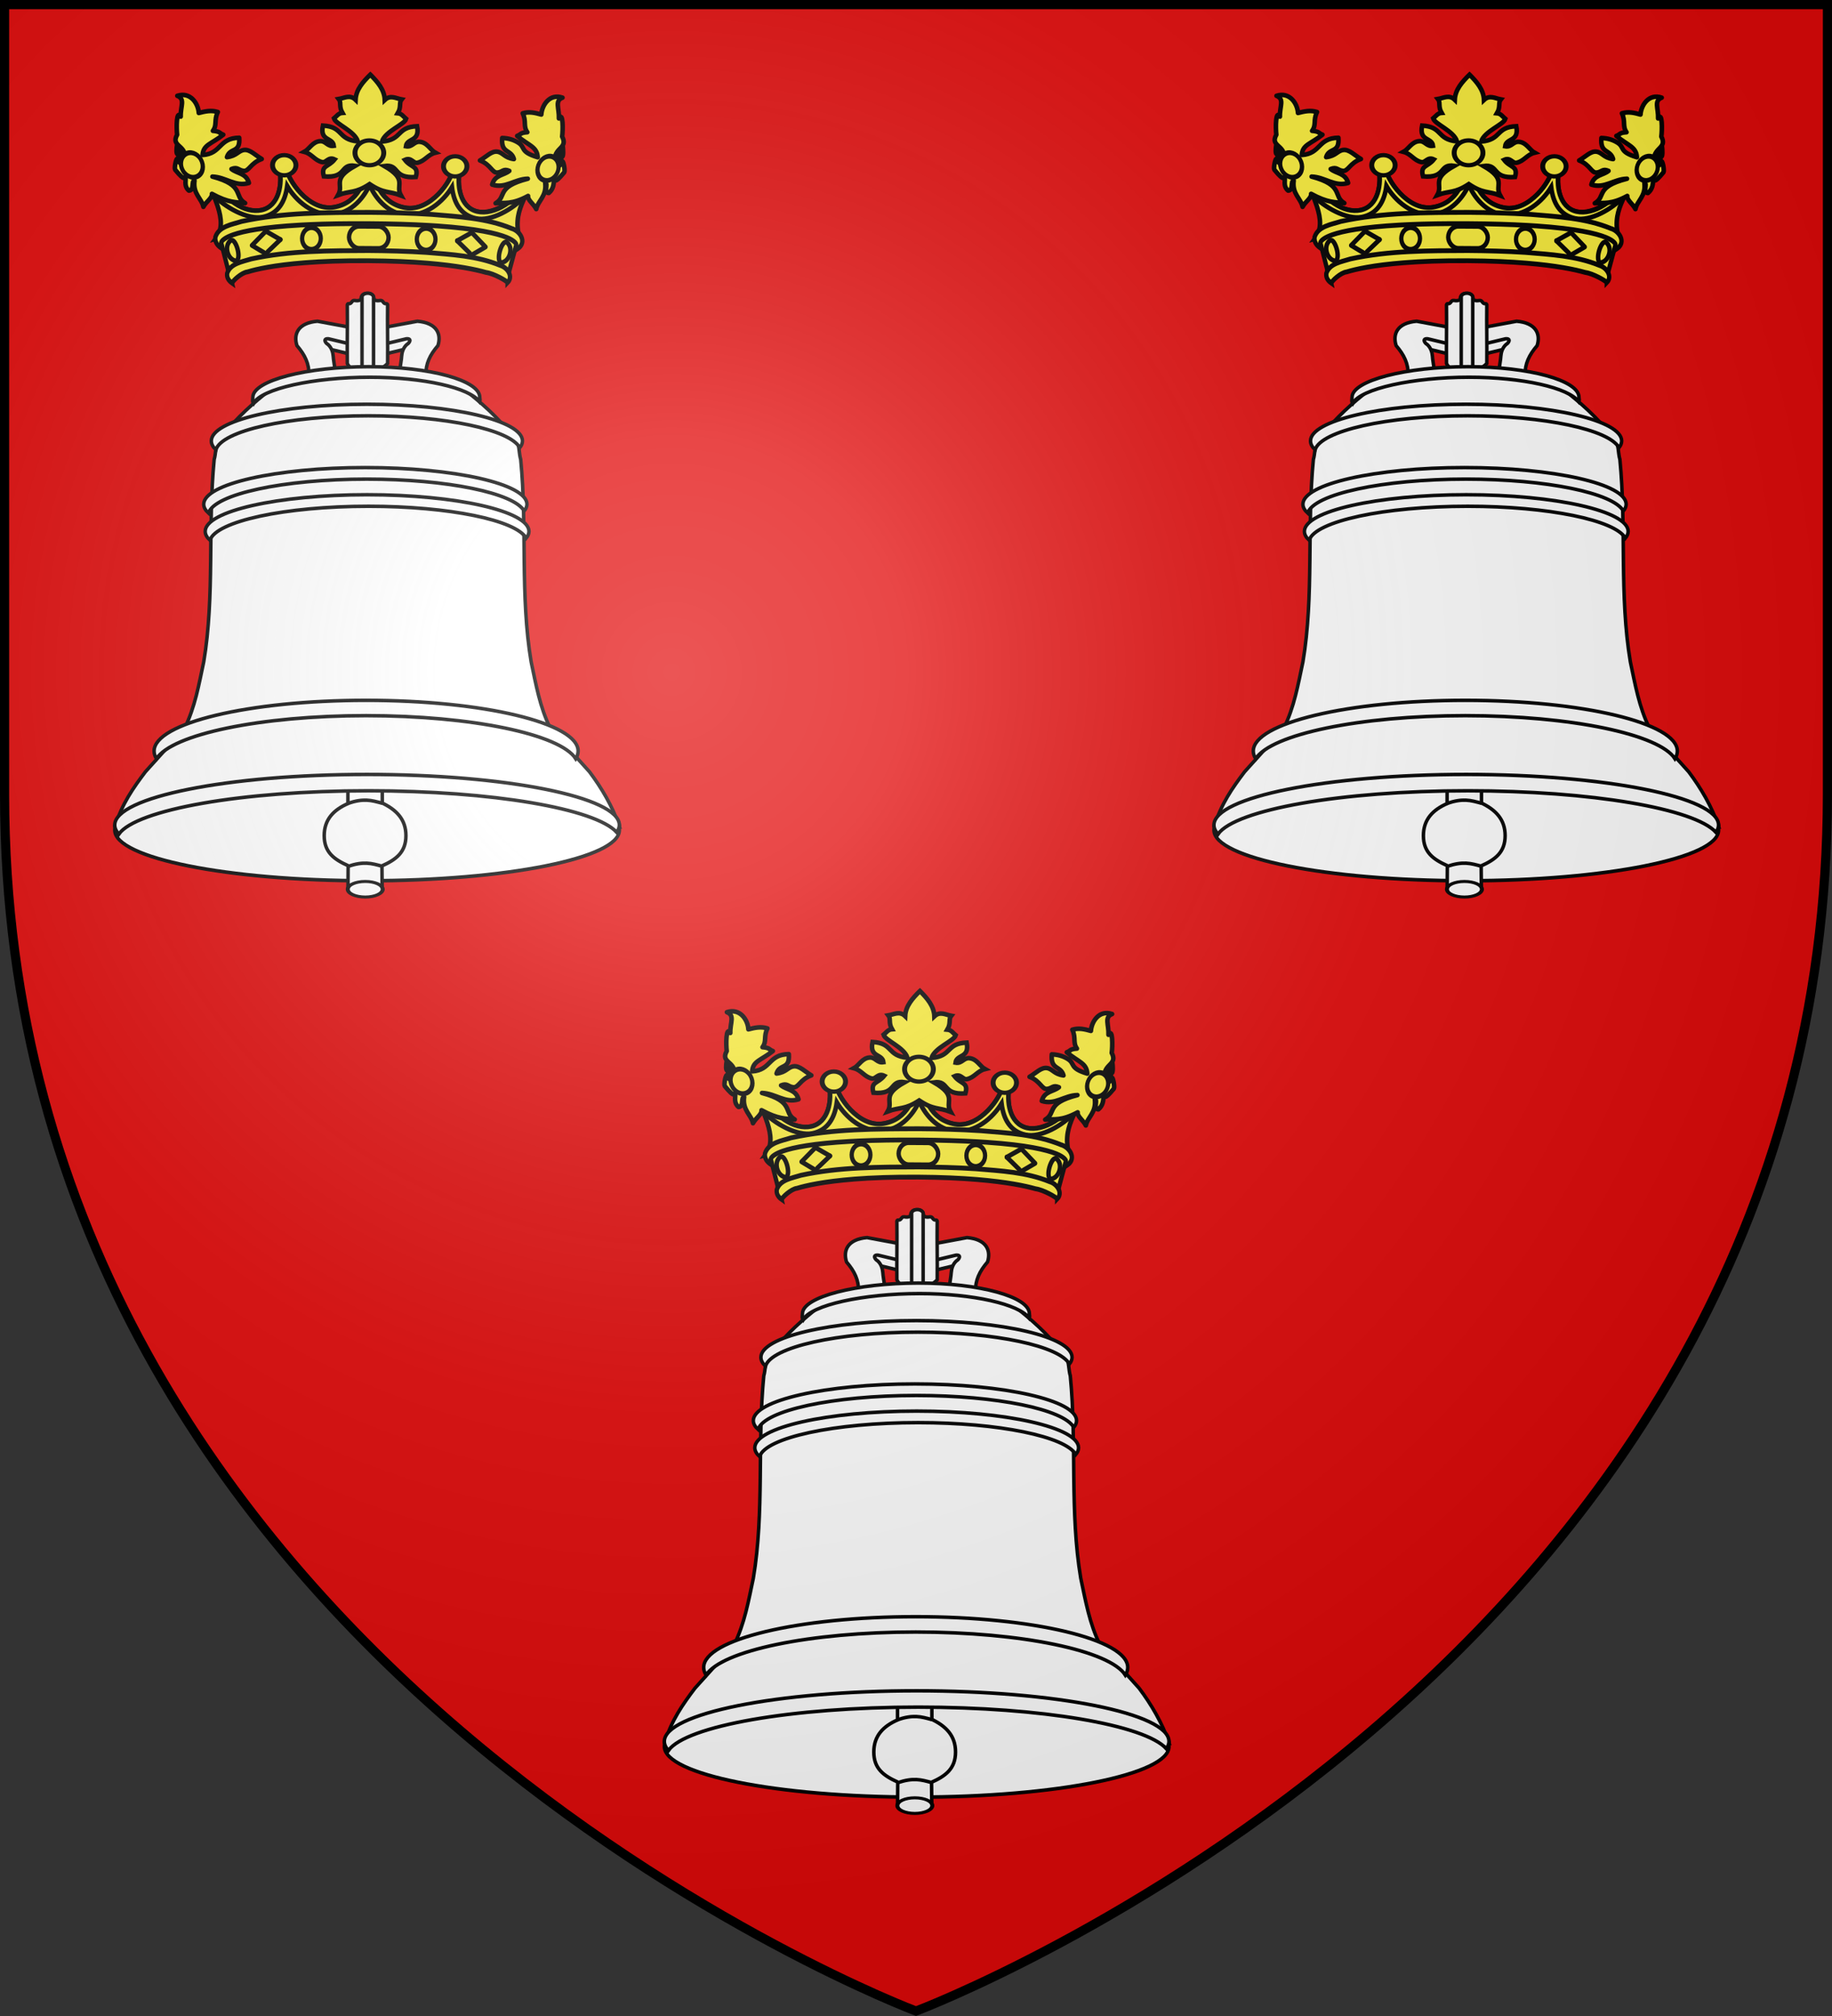 <?xml version="1.0" encoding="UTF-8" standalone="no"?>
<svg
   xmlns:dc="http://purl.org/dc/elements/1.1/"
   xmlns:cc="http://creativecommons.org/ns#"
   xmlns:rdf="http://www.w3.org/1999/02/22-rdf-syntax-ns#"
   xmlns:svg="http://www.w3.org/2000/svg"
   xmlns="http://www.w3.org/2000/svg"
   xmlns:xlink="http://www.w3.org/1999/xlink"
   xmlns:sodipodi="http://sodipodi.sourceforge.net/DTD/sodipodi-0.dtd"
   xmlns:inkscape="http://www.inkscape.org/namespaces/inkscape"
   width="600"
   height="660"
   viewBox="-300 -300 600 660"
   id="svg2"
   version="1.1"
   inkscape:version="0.48.4 r9939"
   sodipodi:docname="Blason_Vide_3D.svg">
  <rect x="-300" y="-300" width="600" height="660" fill="#333333" stroke="none"/>
  <sodipodi:namedview
     pagecolor="#ffffff"
     bordercolor="#666666"
     borderopacity="1"
     objecttolerance="10"
     gridtolerance="10"
     guidetolerance="10"
     inkscape:pageopacity="0"
     inkscape:pageshadow="2"
     inkscape:window-width="1600"
     inkscape:window-height="838"
     id="namedview27"
     showgrid="true"
     showguides="true"
     inkscape:zoom="0.71515151"
     inkscape:cx="114.66064"
     inkscape:cy="308.70812"
     inkscape:window-x="-8"
     inkscape:window-y="-8"
     inkscape:window-maximized="1"
     inkscape:current-layer="layer4">
    <inkscape:grid
       type="xygrid"
       id="grid3151" />
  </sodipodi:namedview>
  <defs
     id="defs4">
    <radialGradient
       id="Gradient1"
       gradientUnits="userSpaceOnUse"
       cx="-80"
       cy="-80"
       r="405">
      <stop
         style="stop-color:#fff;stop-opacity:0.31"
         offset="0"
         id="stop7" />
      <stop
         style="stop-color:#fff;stop-opacity:0.25"
         offset="0.19"
         id="stop9" />
      <stop
         style="stop-color:#6b6b6b;stop-opacity:0.125"
         offset="0.6"
         id="stop11" />
      <stop
         style="stop-color:#000;stop-opacity:0.125"
         offset="1"
         id="stop13" />
    </radialGradient>
    <clipPath
       id="shield_cut">
      <path
         id="shield"
         d="M-298.5,-298.5 h597 v258.5 C 298.5,246.2 0,358.39 0,358.39 0,358.39 -298.5,246.2 -298.5,-40z" />
    </clipPath>
    <radialGradient
       r="300"
       fy="218.901"
       fx="225.524"
       cy="218.901"
       cx="225.524"
       gradientTransform="matrix(0,1.386,-1.323,-5.741131e-8,-158.082,-109.541)"
       gradientUnits="userSpaceOnUse"
       id="radialGradient2871"
       xlink:href="#linearGradient2955"
       inkscape:collect="always" />
    <radialGradient
       r="300"
       fy="218.901"
       fx="225.524"
       cy="218.901"
       cx="225.524"
       gradientTransform="matrix(0,1.749,-1.593,-1.049767e-7,551.788,-191.29)"
       gradientUnits="userSpaceOnUse"
       id="radialGradient2865"
       xlink:href="#linearGradient2955"
       inkscape:collect="always" />
    <radialGradient
       r="300"
       fy="218.901"
       fx="225.524"
       cy="218.901"
       cx="225.524"
       gradientTransform="matrix(-4.167939e-4,2.183,-1.884,-3.599562e-4,615.597,-289.121)"
       gradientUnits="userSpaceOnUse"
       id="radialGradient1911"
       xlink:href="#linearGradient2955"
       inkscape:collect="always" />
    <clipPath
       id="clip">
      <path
         id="path10"
         d="M 0,-200 L 0,600 L 300,600 L 300,-200 L 0,-200 z " />
    </clipPath>
    <polygon
       points="0,-1 0.588,0.809 -0.951,-0.309 0.951,-0.309 -0.588,0.809 0,-1 "
       transform="scale(53,53)"
       id="star" />
    <radialGradient
       gradientUnits="userSpaceOnUse"
       gradientTransform="matrix(-4.167939e-4,2.183,-1.884,-3.599562e-4,615.597,-289.121)"
       r="300"
       fy="218.901"
       fx="225.524"
       cy="218.901"
       cx="225.524"
       id="radialGradient2961"
       xlink:href="#linearGradient2955"
       inkscape:collect="always" />
    <linearGradient
       id="linearGradient2955">
      <stop
         style="stop-color:#fd0000;stop-opacity:1;"
         offset="0"
         id="stop2867" />
      <stop
         id="stop2873"
         offset="0.5"
         style="stop-color:#e77275;stop-opacity:0.659;" />
      <stop
         id="stop2959"
         offset="1"
         style="stop-color:black;stop-opacity:0.323;" />
    </linearGradient>
    <linearGradient
       id="linearGradient2885">
      <stop
         style="stop-color:#eb0909;stop-opacity:1;"
         offset="0"
         id="stop2887" />
      <stop
         id="stop2891"
         offset="0"
         style="stop-color:#e20909;stop-opacity:1;" />
      <stop
         style="stop-color:#c90909;stop-opacity:1;"
         offset="1"
         id="stop2889" />
    </linearGradient>
    <linearGradient
       id="linearGradient2893">
      <stop
         id="stop2895"
         offset="0"
         style="stop-color:white;stop-opacity:0.314;" />
      <stop
         style="stop-color:white;stop-opacity:0.251;"
         offset="0.19"
         id="stop2897" />
      <stop
         id="stop2901"
         offset="0.6"
         style="stop-color:#6b6b6b;stop-opacity:0.125;" />
      <stop
         id="stop2899"
         offset="1"
         style="stop-color:black;stop-opacity:0.125;" />
    </linearGradient>
  </defs>
  <g
     id="layer4"
     inkscape:label="Fond écu"
     inkscape:groupmode="layer">
    <use
       xlink:href="#shield"
       fill="#e20909"
       id="use18" />
    <g
       transform="matrix(0.382,0,0,0.382,-286.418,-230.673)"
       style="fill:#ffffff;display:inline"
       inkscape:label="Meubles"
       id="layer4-7">
      <g
         id="g13079"
         style="fill:#ffffff">
        <path
           sodipodi:type="arc"
           style="fill:#ffffff;fill-opacity:1;stroke:#000000;stroke-width:3.058;stroke-miterlimit:4;stroke-opacity:1;stroke-dasharray:none"
           id="path11055"
           sodipodi:cx="217.87645"
           sodipodi:cy="485.43738"
           sodipodi:rx="224.88417"
           sodipodi:ry="43.320465"
           d="m 442.761,485.437 c 0,23.925 -100.684,43.32 -224.884,43.32 -124.2,0 -224.884,-19.395 -224.884,-43.32 0,-23.925 100.684,-43.32 224.884,-43.32 124.2,0 224.884,19.395 224.884,43.32 z"
           transform="matrix(0.962,0,0,1.001,69.553,44.056)" />
        <g
           style="fill:#ffffff;stroke:#000000;stroke-width:3;stroke-miterlimit:4;stroke-opacity:1;stroke-dasharray:none"
           id="g12065">
          <g
             style="fill:#ffffff;stroke:#000000;stroke-width:3;stroke-miterlimit:4;stroke-opacity:1;stroke-dasharray:none"
             id="g12061">
            <path
               id="rect6497"
               style="fill:#ffffff;fill-opacity:1;stroke:#000000;stroke-width:3;stroke-miterlimit:4;stroke-opacity:1;stroke-dasharray:none"
               d="m 262.927,560.439 -0.136,18.723 c 0,2.647 2.415,4.778 5.415,4.778 l 18.475,0 c 3,0 5.415,-2.131 5.415,-4.778 l -0.18,-18.544 c 12.043,-5.4 20.567,-11.673 20.567,-25.925 0,-14.012 -8.239,-22.112 -20.26,-27.944 l -0.127,-96.603 c 0,-2.647 -2.415,-4.778 -5.415,-4.778 l -18.475,0 c -3,0 -5.415,2.131 -5.415,4.778 l -0.057,97.048 c -12.026,5.292 -20.329,13.432 -20.329,27.499 0,14.217 8.346,20.254 20.522,25.746 z"
               sodipodi:nodetypes="cccccccccccccsc"
               inkscape:connector-curvature="0" />
            <path
               sodipodi:type="arc"
               style="fill:#ffffff;fill-opacity:1;stroke:#000000;stroke-width:4.223;stroke-miterlimit:4;stroke-opacity:1;stroke-dasharray:none"
               id="path11124"
               sodipodi:cx="-162.50325"
               sodipodi:cy="229.97678"
               sodipodi:rx="18.217327"
               sodipodi:ry="10.876202"
               d="m -144.286,229.977 c 0,6.007 -8.156,10.876 -18.217,10.876 -10.061,0 -18.217,-4.869 -18.217,-10.876 0,-6.007 8.156,-10.876 18.217,-10.876 10.061,0 18.217,4.869 18.217,10.876 z"
               transform="matrix(0.822,0,0,0.614,411.163,439.419)" />
          </g>
          <path
             sodipodi:nodetypes="cc"
             id="path11126"
             d="m 262.88,506.975 c 13.394,-4.421 19.722,-2.73 29.405,0"
             style="fill:#ffffff;stroke:#000000;stroke-width:3;stroke-linecap:butt;stroke-linejoin:miter;stroke-miterlimit:4;stroke-opacity:1;stroke-dasharray:none"
             inkscape:connector-curvature="0" />
          <path
             style="fill:#ffffff;stroke:#000000;stroke-width:3;stroke-linecap:butt;stroke-linejoin:miter;stroke-miterlimit:4;stroke-opacity:1;stroke-dasharray:none"
             d="m 262.88,560.975 c 13.394,-4.421 19.722,-2.73 29.405,0"
             id="path12022"
             sodipodi:nodetypes="cc"
             inkscape:connector-curvature="0" />
        </g>
        <g
           id="g13071"
           style="fill:#ffffff">
          <g
             id="g13067"
             style="fill:#ffffff">
            <path
               sodipodi:nodetypes="ccccccccc"
               d="m 279.465,125.514 33.352,-8 c 6.094,5.573 -5.985,50.889 13.522,5.84 3.13,-9.85 12.717,-19.457 -4.002,-20.899 l -42.872,8 -42.872,-8 c -16.719,1.442 -9.847,7.882 -6.716,17.732 0.426,5.468 10.778,-2.129 16.236,-2.673 l 33.352,8 z"
               style="fill:#ffffff;fill-opacity:1;fill-rule:evenodd;stroke:#000000;stroke-width:3;stroke-linecap:butt;stroke-linejoin:miter;stroke-miterlimit:4;stroke-opacity:1;stroke-dasharray:none"
               id="path13059"
               inkscape:connector-curvature="0" />
            <path
               id="path8293"
               style="fill:#ffffff;fill-opacity:1;fill-rule:evenodd;stroke:#000000;stroke-width:3;stroke-linecap:butt;stroke-linejoin:miter;stroke-miterlimit:4;stroke-opacity:1;stroke-dasharray:none"
               d="m 279.465,116.871 33.352,-8 c 5.058,-0.429 2.818,3.607 0.39,4.918 -3.09,2.817 -4.173,6.715 -4.419,10.055 -0.095,2.502 -1.142,8.19 -1.435,10.682 3.42,2.397 7.668,1.876 4.951,4.057 0.794,1.115 6.739,2.214 10.498,1.081 2.51,2.074 4.597,0.902 6.768,0.411 -0.157,-9.817 3.39,-17.243 10.341,-25.364 3.13,-9.85 -0.854,-19.457 -17.574,-20.899 l -42.872,8 -42.872,-8 c -16.719,1.442 -20.704,11.049 -17.574,20.899 6.951,8.121 10.498,15.547 10.341,25.364 2.172,0.491 4.259,1.663 6.768,-0.411 3.759,1.133 9.704,0.035 10.498,-1.081 -2.716,-2.181 1.532,-1.66 4.951,-4.057 -0.293,-2.492 -1.34,-8.18 -1.435,-10.682 -0.247,-3.34 -1.33,-7.238 -4.419,-10.055 -2.428,-1.311 -4.668,-5.346 0.39,-4.918 l 33.352,8 z"
               sodipodi:nodetypes="ccccccccccccccccccccc"
               inkscape:connector-curvature="0" />
          </g>
          <g
             transform="matrix(0.997,0,0,0.994,0.861,-5.926)"
             id="g10085"
             style="fill:#ffffff;stroke:#000000;stroke-width:3.014;stroke-miterlimit:4;stroke-opacity:1;stroke-dasharray:none">
            <path
               id="path6515"
               style="fill:#ffffff;fill-opacity:1;fill-rule:evenodd;stroke:#000000;stroke-width:3.014;stroke-linecap:butt;stroke-linejoin:miter;stroke-miterlimit:4;stroke-opacity:1;stroke-dasharray:none"
               d="m 280.749,146.181 c 5.386,-2.936 11.682,-4.796 16.049,-9.392 0.194,-17.444 -0.234,-33.113 0,-50.504 -0.275,-0.718 -0.222,-1.172 -1.462,-1.068 -2.473,0.177 -2.258,-3.076 -4.745,-2.776 -2.12,0.416 -6.166,0.398 -5.708,-2.358 -0.412,-2.473 -2.755,-4.052 -5.419,-3.695 -2.663,-0.358 -5.006,1.222 -5.419,3.695 0.458,2.755 -3.588,2.774 -5.708,2.358 -2.487,-0.3 -2.271,2.952 -4.745,2.776 -1.24,-0.104 -1.187,0.35 -1.462,1.068 0.234,17.391 -0.194,33.06 0,50.504 3.172,6.87 12.837,8.054 18.617,9.392 z"
               sodipodi:nodetypes="ccccccccccccc"
               inkscape:connector-curvature="0" />
            <rect
               style="fill:#ffffff;fill-opacity:1;stroke:#000000;stroke-width:3.014;stroke-miterlimit:4;stroke-opacity:1;stroke-dasharray:none"
               id="rect10083"
               width="9.91"
               height="67.726"
               x="274.789"
               y="76.186"
               rx="4.955"
               ry="3.185" />
          </g>
        </g>
        <g
           style="fill:#ffffff;stroke:#000000;stroke-width:3;stroke-miterlimit:4;stroke-opacity:1;stroke-dasharray:none"
           id="g12048">
          <path
             sodipodi:nodetypes="cscccccccscccsccccccc"
             d="m 495.65,527.335 c 0,-23.929 -97.122,-40.872 -216.526,-40.872 -119.404,0 -216.312,19.42 -216.185,40.872 5.929,-19.838 15.783,-33.598 26.134,-47.351 l 19.464,-21.595 c 7.253,-0.09 9.956,-9.282 14.083,-15.625 9.027,-18.022 12.419,-38.019 16.479,-56.982 9.564,-56.778 3.32,-115.398 8.977,-173.562 1.473,-4.66 1.036,-12.165 3.587,-16.218 17.785,-22.112 30.345,-32.033 43.183,-42.606 3.899,-3.211 6.456,-7.901 14.148,-9.477 20.076,-4.789 53.799,-9.128 70.471,-8.938 16.672,-0.19 50.395,4.149 70.471,8.938 7.692,1.576 10.249,6.266 14.148,9.477 12.839,10.572 25.399,20.493 43.183,42.606 2.551,4.052 2.114,11.557 3.587,16.218 5.657,58.164 -0.587,116.784 8.977,173.562 4.06,18.962 7.451,38.959 16.479,56.982 4.127,6.342 6.83,15.534 14.083,15.625 l 19.464,21.595 c 10.351,13.753 19.992,29.989 25.794,47.351 z"
             style="fill:#ffffff;fill-opacity:1;fill-rule:evenodd;stroke:#000000;stroke-width:3;stroke-linecap:butt;stroke-linejoin:miter;stroke-miterlimit:4;stroke-opacity:1;stroke-dasharray:none"
             id="path2044"
             inkscape:connector-curvature="0" />
          <g
             style="fill:#ffffff;stroke:#000000;stroke-width:3;stroke-miterlimit:4;stroke-opacity:1;stroke-dasharray:none"
             id="g12040">
            <path
               style="fill:#ffffff;fill-opacity:1;stroke:#000000;stroke-width:3;stroke-miterlimit:4;stroke-opacity:1;stroke-dasharray:none;display:inline"
               d="m 66.316,533.348 c -2.296,-2.53 -3.5,-5.119 -3.5,-7.781 0,-23.929 96.908,-43.344 216.312,-43.344 119.404,0 216.312,19.415 216.312,43.344 0,2.114 -0.789,4.186 -2.25,6.219 -18.347,-20.21 -106.663,-35.562 -212.781,-35.562 -108.844,0 -198.999,16.146 -214.094,37.125 z"
               id="path11098"
               inkscape:connector-curvature="0" />
            <path
               style="fill:#ffffff;fill-opacity:1;stroke:#000000;stroke-width:3;stroke-miterlimit:4;stroke-opacity:1;stroke-dasharray:none"
               d="m 277.665,219.237 c -76.485,0 -138.56,14.067 -138.56,31.416 0,2.612 1.413,5.163 4.065,7.591 5.174,-16.267 64.01,-29.12 135.739,-29.12 69.099,0 126.228,11.921 134.95,27.337 1.55,-1.881 2.366,-3.825 2.366,-5.808 0,-17.349 -62.075,-31.416 -138.56,-31.416 z"
               id="path11100"
               inkscape:connector-curvature="0" />
            <path
               id="path11107"
               d="m 279.165,242.512 c -76.609,0 -138.785,14.066 -138.785,31.414 0,2.612 1.415,5.163 4.071,7.59 5.182,-16.266 64.114,-29.118 135.959,-29.118 69.211,0 126.433,11.92 135.169,27.335 1.552,-1.881 2.37,-3.825 2.37,-5.807 0,-17.348 -62.176,-31.414 -138.785,-31.414 z"
               style="fill:#ffffff;fill-opacity:1;stroke:#000000;stroke-width:3;stroke-miterlimit:4;stroke-opacity:1;stroke-dasharray:none"
               inkscape:connector-curvature="0" />
            <path
               id="path11109"
               d="m 278.999,164.957 c -73.627,0 -133.382,14.085 -133.382,31.456 0,2.616 1.36,5.17 3.913,7.6 4.981,-16.288 61.618,-29.157 130.667,-29.157 66.517,0 121.512,11.936 129.908,27.372 1.492,-1.883 2.278,-3.83 2.278,-5.815 0,-17.371 -59.756,-31.456 -133.382,-31.456 z"
               style="fill:#ffffff;fill-opacity:1;stroke:#000000;stroke-width:3;stroke-miterlimit:4;stroke-opacity:1;stroke-dasharray:none"
               inkscape:connector-curvature="0" />
            <path
               style="fill:#ffffff;fill-opacity:1;stroke:#000000;stroke-width:3;stroke-miterlimit:4;stroke-opacity:1;stroke-dasharray:none"
               d="m 280.535,132.776 c -52.577,0 -99.322,11.755 -99.322,26.25 0,1.799 -0.703,3.552 0.549,5.25 6.704,-12.69 51.798,-22.469 99.679,-22.469 46.05,0 85.411,9.02 94.249,21 0.645,-1.233 0.095,-2.499 0.095,-3.781 0,-14.495 -42.673,-26.25 -95.25,-26.25 z"
               id="path11111"
               sodipodi:nodetypes="cscscsc"
               inkscape:connector-curvature="0" />
            <path
               style="fill:#ffffff;fill-opacity:1;stroke:#000000;stroke-width:3;stroke-miterlimit:4;stroke-opacity:1;stroke-dasharray:none"
               d="m 278.318,418.711 c -100.342,0 -181.764,19.48 -181.764,43.481 0,2.236 0.688,4.42 2.051,6.566 13.268,-20.883 88.719,-36.915 179.712,-36.915 90.994,0 166.475,16.032 179.744,36.915 1.363,-2.145 2.051,-4.33 2.051,-6.566 0,-24.001 -81.453,-43.481 -181.795,-43.481 z"
               id="path12029"
               inkscape:connector-curvature="0" />
          </g>
        </g>
      </g>
    </g>
    <g
       inkscape:transform-center-x="-0.40715435"
       style="fill:#fcef3c;fill-opacity:1;stroke:#000000;stroke-width:5.011;stroke-miterlimit:4;stroke-opacity:1;stroke-dasharray:none;display:inline"
       inkscape:transform-center-y="15.888324"
       transform="matrix(0.299,0.002,-0.002,0.299,-491.64,-263.803)"
       id="g5335">
      <path
         inkscape:connector-curvature="0"
         sodipodi:nodetypes="ccscscsccccccsccscc"
         style="fill:#fcef3c;fill-opacity:1;fill-rule:evenodd;stroke:#000000;stroke-width:5.011;stroke-linecap:butt;stroke-linejoin:miter;stroke-miterlimit:4;stroke-opacity:1;stroke-dasharray:none"
         d="m 1046.329,50.334 c -1.518,0.017 -3.052,0.879 -3.103,2.526 -1.398,16.303 -8.797,41.716 -36.264,46.318 -27.243,4.565 -51.263,-30.134 -52.28,-43.932 0.015,-2.06 -1.833,-2.859 -3.701,-2.77 -2.117,0.101 -4.266,1.34 -3.742,3.166 4.063,18.838 -0.19,42.833 -19.05,47.121 -18.781,4.27 -44.855,-12.596 -59.482,-37.579 -1.355,-4.724 -3.598,-6.047 -2.106,-2.581 5.656,22.941 26.797,51.524 11.599,71.868 87,-24.225 225.392,-19.869 333.769,0 -11.546,-32.686 9.788,-50.293 13.98,-71.868 1.492,-3.466 2.424,-4.524 1.069,0.2 -14.627,24.983 -43.862,44.23 -62.643,39.96 -18.86,-4.288 -23.128,-28.283 -19.064,-47.121 0.986,-3.438 -7.462,-4.79 -7.43,-0.396 -1.017,13.797 -25.051,48.496 -52.294,43.932 -27.466,-4.602 -34.852,-30.014 -36.25,-46.318 0.012,-1.714 -1.489,-2.543 -3.007,-2.526 z"
         id="path5289" />
      <path
         inkscape:connector-curvature="0"
         id="path9006"
         d="m 1046.329,50.334 c -1.518,0.017 -3.052,0.879 -3.103,2.526 -1.398,16.303 -8.797,41.716 -36.264,46.318 -27.243,4.565 -51.263,-30.134 -52.28,-43.932 0.015,-2.06 -1.833,-2.859 -3.701,-2.77 -2.117,0.101 -4.266,1.34 -3.742,3.166 4.063,18.838 -0.19,42.833 -19.05,47.121 -18.781,4.27 -40.887,-11.009 -55.514,-35.992 -1.355,-4.724 -7.566,-7.635 -6.074,-4.168 l 8.424,23.456 c 12.203,13.663 37.9,27.759 54.551,24.259 16.87,-3.546 24.234,-16.951 26.494,-34.002 9.296,15.455 28.453,33.124 52.062,30.417 22.681,-2.6 35.711,-25.414 38.142,-32.92 2.431,7.505 15.474,30.319 38.156,32.92 23.61,2.707 42.753,-14.962 52.049,-30.417 2.26,17.051 9.624,30.456 26.494,34.002 16.651,3.5 40.761,-10.596 52.964,-24.259 l 10.011,-23.456 c 1.492,-3.466 -2.338,-1.349 -3.693,3.375 -14.627,24.983 -39.1,41.056 -57.881,36.785 -18.86,-4.288 -23.128,-28.283 -19.064,-47.121 0.986,-3.438 -7.462,-4.79 -7.43,-0.396 -1.017,13.797 -25.051,48.496 -52.294,43.932 -27.466,-4.602 -34.852,-30.014 -36.25,-46.318 0.012,-1.714 -1.489,-2.543 -3.007,-2.526 z"
         style="fill:#fcef3c;fill-opacity:1;fill-rule:evenodd;stroke:#000000;stroke-width:5.011;stroke-linecap:butt;stroke-linejoin:miter;stroke-miterlimit:4;stroke-opacity:1;stroke-dasharray:none"
         sodipodi:nodetypes="ccscscscccscscscscccsccscc" />
      <g
         style="fill:#fcef3c;fill-opacity:1;stroke:#000000;stroke-width:12.407;stroke-miterlimit:4;stroke-opacity:1;stroke-dasharray:none"
         transform="matrix(0.435,0,0,0.375,-240.939,-480.784)"
         id="g9010">
        <path
           sodipodi:type="arc"
           style="fill:#fcef3c;fill-opacity:1;fill-rule:evenodd;stroke:#000000;stroke-width:12.407;stroke-linecap:round;stroke-linejoin:round;stroke-miterlimit:4;stroke-opacity:1;stroke-dasharray:none;stroke-dashoffset:0;marker:none;visibility:visible;display:inline;overflow:visible;enable-background:accumulate"
           id="path9012"
           sodipodi:cx="3168.5884"
           sodipodi:cy="1390.3806"
           sodipodi:rx="29.462782"
           sodipodi:ry="29.462782"
           d="m 3198.051,1390.381 c 0,16.272 -13.191,29.463 -29.463,29.463 -16.272,0 -29.463,-13.191 -29.463,-29.463 0,-16.272 13.191,-29.463 29.463,-29.463 16.272,0 29.463,13.191 29.463,29.463 z"
           transform="translate(5.774,34.306)" />
      </g>
      <g
         style="fill:#fcef3c;fill-opacity:1;stroke:#000000;stroke-width:12.407;stroke-miterlimit:4;stroke-opacity:1;stroke-dasharray:none"
         id="g9016"
         transform="matrix(-0.435,0,0,0.375,2333.488,-480.784)">
        <path
           transform="translate(5.774,34.306)"
           d="m 3198.051,1390.381 c 0,16.272 -13.191,29.463 -29.463,29.463 -16.272,0 -29.463,-13.191 -29.463,-29.463 0,-16.272 13.191,-29.463 29.463,-29.463 16.272,0 29.463,13.191 29.463,29.463 z"
           sodipodi:ry="29.462782"
           sodipodi:rx="29.462782"
           sodipodi:cy="1390.3806"
           sodipodi:cx="3168.5884"
           id="path9018"
           style="fill:#fcef3c;fill-opacity:1;fill-rule:evenodd;stroke:#000000;stroke-width:12.407;stroke-linecap:round;stroke-linejoin:round;stroke-miterlimit:4;stroke-opacity:1;stroke-dasharray:none;stroke-dashoffset:0;marker:none;visibility:visible;display:inline;overflow:visible;enable-background:accumulate"
           sodipodi:type="arc" />
      </g>
      <path
         inkscape:connector-curvature="0"
         id="path9042"
         d="m 1046.165,-46.226 c -7.653,7.641 -15.455,16.23 -15.877,27.517 -6.136,-5.912 -12.275,-1.777 -18.411,-0.718 3.083,3.835 -0.087,7.997 4.088,15.165 -4.466,0.325 -6.483,3.968 -9.199,6.134 1.829,6.287 22.697,13.526 26.329,25.017 -22.721,-2.094 -15.525,-15.954 -38.349,-17.095 -3.648,17.374 10.887,12.601 12.02,22.058 -6.94,1.203 -8.673,-5.276 -14.718,-5.013 -8.473,0.369 -12.14,8.934 -17.498,11.866 8.26,2.08 11.363,9.35 19.651,11.11 4.48,0.951 6.589,-6.371 13.587,-3.074 -6.863,8.797 -15.188,6.213 -11.713,18.668 25.978,2.119 16.84,-14.242 34.213,-11.815 -26.241,14.924 -11.824,20.595 -18.411,32.146 13.518,-5.094 18.381,-1.609 34.397,-12.219 16.016,10.61 20.879,7.124 34.397,12.219 -6.588,-11.551 7.83,-17.222 -18.411,-32.146 17.373,-2.427 8.605,13.935 34.583,11.815 3.475,-12.455 -5.22,-9.871 -12.083,-18.668 6.998,-3.297 9.107,4.025 13.587,3.074 8.289,-1.76 11.391,-9.03 19.651,-11.11 -5.358,-2.932 -9.025,-11.497 -17.498,-11.866 -6.046,-0.263 -7.779,6.216 -14.718,5.013 1.133,-9.457 15.668,-4.685 12.02,-22.058 -22.824,1.142 -15.628,15.001 -38.349,17.095 3.632,-11.491 24.5,-18.73 26.329,-25.017 -2.716,-2.167 -4.732,-5.81 -9.199,-6.134 4.176,-7.168 1.006,-11.33 4.088,-15.165 -6.136,-1.059 -12.275,-5.194 -18.411,0.718 -0.422,-11.287 -8.223,-19.876 -15.877,-27.517 l -0.109,-0.101 -0.109,0.101 z"
         style="fill:#fcef3c;fill-opacity:1;fill-rule:evenodd;stroke:#000000;stroke-width:5.011;stroke-linecap:butt;stroke-linejoin:miter;stroke-miterlimit:4;stroke-opacity:1;stroke-dasharray:none"
         sodipodi:nodetypes="ccccccccscscccccccccscscccccccccc" />
      <g
         style="fill:#fcef3c;fill-opacity:1;stroke:#000000;stroke-width:11.952;stroke-miterlimit:4;stroke-opacity:1;stroke-dasharray:none"
         id="g9046"
         transform="matrix(0.436,0,0,0.403,-244.125,6.799)">
        <path
           transform="matrix(1.311,0,0,1.223,-925.15,-19.091)"
           d="m 2989.922,81.517 c 0,15.218 -12.336,27.554 -27.554,27.554 -15.218,0 -27.554,-12.336 -27.554,-27.554 0,-15.218 12.336,-27.554 27.554,-27.554 15.218,0 27.554,12.336 27.554,27.554 z"
           sodipodi:ry="27.554184"
           sodipodi:rx="27.554184"
           sodipodi:cy="81.516876"
           sodipodi:cx="2962.3679"
           id="path9048"
           style="fill:#fcef3c;fill-opacity:1;fill-rule:evenodd;stroke:#000000;stroke-width:9.436;stroke-linecap:round;stroke-linejoin:round;stroke-miterlimit:4;stroke-opacity:1;stroke-dasharray:none;stroke-dashoffset:0;marker:none;visibility:visible;display:inline;overflow:visible;enable-background:accumulate"
           sodipodi:type="arc" />
      </g>
      <path
         inkscape:connector-curvature="0"
         sodipodi:nodetypes="cccccccczcccccccccccccccccccc"
         id="path9130"
         d="m 834.993,-21.736 c 14.222,-4.75 22.954,8.045 23.673,18.638 6.821,-1.814 13.659,-3.434 20.843,-1.179 -4.388,8.98 -0.378,13.985 -5.263,20.629 8.627,0.684 6.693,2.47 11.369,4.126 -13.221,10.641 -21.633,10.786 -22.51,22.421 21.028,-1.522 17.326,-18.747 40.001,-19.159 1.554,17.388 -10.149,10.312 -13.264,21.32 10.76,-1.363 12.186,-7.08 18.662,-7.981 6.476,-0.9 12.507,5.741 19.445,9.749 -12.436,4.539 -13.758,13.915 -19.921,13.101 -5.674,-0.646 -6.366,-4.737 -13.133,-1.902 5.997,4.992 16.286,4.26 19.158,15.128 -14.868,4.68 -25.25,-6.305 -40.001,-6.68 36.237,9.332 23.045,21.287 36.001,28.779 -9.918,-1.031 -18.038,-0.03 -36.422,-9.918 0.516,4.714 -6.165,8.397 -9.263,14.342 -1.917,-9.38 -11.807,-14.031 -9.895,-28.684 -3.761,0.42 0.139,10.684 -6.033,11.002 -5.215,-4.197 -3.558,-9.855 -3.651,-13.753 -3.018,-3.405 1.137,6.182 -11.579,-9.038 -1.125,-1.58 0.693,-11.437 2.105,-12.181 1.038,2.451 2.019,5.007 4.421,4.912 -0.839,-3.626 -1.724,-7.223 -4.211,-9.823 -1.319,-0.776 -1.1,-5.81 -0.421,-10.121 4.52,5.178 1.346,11.51 8.842,12.872 -0.447,-13.124 -15.614,-11.472 -8.859,-23.993 -0.912,-6.745 -1.117,-28.143 3.79,-19.843 -0.424,-11.287 5.168,-19.261 -3.883,-22.763 z"
         style="fill:#fcef3c;fill-opacity:1;fill-rule:evenodd;stroke:#000000;stroke-width:5.011;stroke-linecap:round;stroke-linejoin:round;stroke-miterlimit:4;stroke-opacity:1;stroke-dasharray:none" />
      <g
         style="fill:#fcef3c;fill-opacity:1;stroke:#000000;stroke-width:13.661;stroke-miterlimit:4;stroke-opacity:1;stroke-dasharray:none"
         transform="matrix(-0.299,0.189,0.192,0.329,1248.132,-513.552)"
         id="g9134">
        <path
           sodipodi:type="arc"
           style="fill:#fcef3c;fill-opacity:1;fill-rule:evenodd;stroke:#000000;stroke-width:9.13;stroke-linecap:round;stroke-linejoin:round;stroke-miterlimit:4;stroke-opacity:1;stroke-dasharray:none;stroke-dashoffset:0;marker:none;visibility:visible;display:inline;overflow:visible;enable-background:accumulate"
           id="path9138"
           sodipodi:cx="1773.2821"
           sodipodi:cy="707.07074"
           sodipodi:rx="23.065676"
           sodipodi:ry="23.065676"
           d="m 1796.348,707.071 c 0,12.739 -10.327,23.066 -23.066,23.066 -12.739,0 -23.066,-10.327 -23.066,-23.066 0,-12.739 10.327,-23.066 23.066,-23.066 12.739,0 23.066,10.327 23.066,23.066 z"
           transform="matrix(1.42,0,0,1.576,-739.788,-411.121)" />
      </g>
      <path
         inkscape:connector-curvature="0"
         style="fill:#fcef3c;fill-opacity:1;fill-rule:evenodd;stroke:#000000;stroke-width:5.011;stroke-linecap:round;stroke-linejoin:round;stroke-miterlimit:4;stroke-opacity:1;stroke-dasharray:none"
         d="m 1256.906,-22.53 c -13.869,-4.75 -22.385,8.045 -23.087,18.638 -6.652,-1.814 -13.32,-3.434 -20.326,-1.179 4.279,8.98 0.369,13.985 5.133,20.629 -8.413,0.684 -6.527,2.47 -11.087,4.126 12.894,10.641 21.811,11.58 22.667,23.214 -20.829,-6.139 -12.466,-10.843 -22.174,-16.307 -4.47,-2.599 -9.841,-4.336 -16.836,-4.519 -1.516,17.388 9.897,11.978 12.935,22.987 -10.493,-1.363 -11.884,-7.08 -18.199,-7.981 -6.315,-0.9 -12.197,5.741 -18.963,9.749 12.128,4.539 13.417,13.915 19.427,13.101 5.533,-0.646 6.208,-4.737 12.807,-1.902 -5.848,4.992 -15.882,4.26 -18.684,15.128 14.499,4.68 24.624,-6.305 39.01,-6.68 -35.339,9.332 -22.474,19.621 -35.109,27.113 9.672,-1.031 17.591,1.637 35.519,-8.252 -0.503,4.714 6.013,8.397 9.034,14.342 1.87,-9.38 11.514,-14.031 9.65,-28.684 3.667,0.42 -2.119,10.684 3.901,11.002 5.086,-4.197 5.452,-9.855 5.543,-13.753 2.943,-3.405 -1.108,6.182 11.292,-9.038 1.097,-1.58 -0.676,-11.437 -2.053,-12.181 -1.012,2.451 -1.969,5.007 -4.312,4.912 0.818,-3.626 1.681,-7.223 4.106,-9.823 1.287,-0.776 1.073,-7.476 0.411,-11.788 -4.408,5.178 -1.313,13.177 -8.623,14.539 0.435,-13.124 14.512,-12.265 7.925,-24.786 0.89,-6.745 1.089,-28.143 -3.696,-19.843 0.414,-11.287 -5.04,-19.261 3.787,-22.763 z"
         id="path9146"
         sodipodi:nodetypes="ccccccccczcccccccccccccccccccc" />
      <g
         style="fill:#fcef3c;fill-opacity:1;stroke:#000000;stroke-width:13.834;stroke-miterlimit:4;stroke-opacity:1;stroke-dasharray:none"
         id="g9150"
         transform="matrix(0.291,0.189,-0.187,0.329,855.615,-512.758)">
        <path
           transform="matrix(1.406,0,0,1.56,-714.412,-399.223)"
           d="m 1796.348,707.071 c 0,12.739 -10.327,23.066 -23.066,23.066 -12.739,0 -23.066,-10.327 -23.066,-23.066 0,-12.739 10.327,-23.066 23.066,-23.066 12.739,0 23.066,10.327 23.066,23.066 z"
           sodipodi:ry="23.065676"
           sodipodi:rx="23.065676"
           sodipodi:cy="707.07074"
           sodipodi:cx="1773.2821"
           id="path9154"
           style="fill:#fcef3c;fill-opacity:1;fill-rule:evenodd;stroke:#000000;stroke-width:9.341;stroke-linecap:round;stroke-linejoin:round;stroke-miterlimit:4;stroke-opacity:1;stroke-dasharray:none;stroke-dashoffset:0;marker:none;visibility:visible;display:inline;overflow:visible;enable-background:accumulate"
           sodipodi:type="arc" />
      </g>
      <g
         style="fill:#fcef3c;fill-opacity:1;stroke:#000000;stroke-width:5.795;stroke-miterlimit:4;stroke-opacity:1;stroke-dasharray:none"
         id="g5271"
         transform="matrix(0.822,0,0,0.909,203.042,8.722)">
        <path
           inkscape:connector-curvature="0"
           sodipodi:nodetypes="cccccsccsccc"
           id="path9052"
           d="m 1025.068,105.337 c -56.613,0.564 -113.876,0.617 -169.475,11.941 -12.408,3.739 -30.146,5.827 -34.804,19.07 -1.528,11.061 12.501,15.749 21.263,18.789 41.744,11.963 86.414,-1.054 129.667,0.817 16.159,0.309 33.511,-2.605 49.657,-1.008 55.603,5.501 98.591,6.848 151.588,7.916 18.247,-3.365 38.339,-5.442 53.344,-16.78 4.601,-4.303 4.224,-9.485 1.427,-13.836 -2.65,-4.122 -7.471,-7.496 -12.29,-8.669 -33.977,-12.447 -71.036,-13.782 -106.972,-16.317 -27.773,-1.447 -55.595,-1.905 -83.407,-1.923 z"
           style="fill:#fcef3c;fill-opacity:1;fill-rule:evenodd;stroke:#000000;stroke-width:5.795;stroke-linecap:butt;stroke-linejoin:miter;stroke-miterlimit:4;stroke-opacity:1;stroke-dasharray:none" />
        <path
           inkscape:connector-curvature="0"
           sodipodi:nodetypes="ccccssssssscssssssscc"
           id="path9054"
           d="m 839.274,179.86 c 60.412,-22.666 122.502,-20.151 184.347,-21.325 67.608,0.338 133.289,3.246 187.59,21.325 l 10.656,-36.733 c 0,0 0.034,-0.84 -1.219,-2.224 -0.212,-0.235 -0.457,-0.477 -0.75,-0.741 -1.715,-1.549 -4.922,-3.595 -10.937,-5.781 -0.01,-0.003 -0.023,0.003 -0.031,0 -13.071,-4.744 -39.351,-10.225 -92.188,-13.223 -0.01,-5.7e-4 -0.021,5.7e-4 -0.031,0 -4.066,-0.231 -8.27,-0.453 -12.656,-0.652 -21.933,-0.998 -47.954,-1.571 -78.812,-1.571 -30.857,0 -56.88,0.574 -78.812,1.571 -4.387,0.2 -8.621,0.422 -12.688,0.652 -48.771,2.767 -74.923,7.658 -88.938,12.126 -1.168,0.372 -2.276,0.732 -3.281,1.097 -5.012,1.821 -8.094,3.565 -9.969,4.981 -0.369,0.279 -0.686,0.546 -0.969,0.8 -0.293,0.264 -0.537,0.506 -0.75,0.741 -1.253,1.383 -1.219,2.224 -1.219,2.224 l 10.656,36.733 z"
           style="fill:#fcef3c;fill-opacity:1;fill-rule:evenodd;stroke:#000000;stroke-width:5.795;stroke-linecap:butt;stroke-linejoin:miter;stroke-miterlimit:4;stroke-opacity:1;stroke-dasharray:none" />
        <path
           sodipodi:type="arc"
           style="fill:#fcef3c;fill-opacity:1;fill-rule:evenodd;stroke:#000000;stroke-width:10.456;stroke-linecap:round;stroke-linejoin:round;stroke-miterlimit:4;stroke-opacity:1;stroke-dasharray:none;stroke-dashoffset:0;marker:none;visibility:visible;display:inline;overflow:visible;enable-background:accumulate"
           id="path9060"
           sodipodi:cx="1773.2821"
           sodipodi:cy="707.07074"
           sodipodi:rx="23.065676"
           sodipodi:ry="23.065676"
           d="m 1796.348,707.071 c 0,12.739 -10.327,23.066 -23.066,23.066 -12.739,0 -23.066,-10.327 -23.066,-23.066 0,-12.739 10.327,-23.066 23.066,-23.066 12.739,0 23.066,10.327 23.066,23.066 z"
           transform="matrix(0.54,0,0,0.569,144.093,-265.071)" />
        <path
           transform="matrix(-0.54,0,0,0.569,1906.392,-265.071)"
           d="m 1796.348,707.071 c 0,12.739 -10.327,23.066 -23.066,23.066 -12.739,0 -23.066,-10.327 -23.066,-23.066 0,-12.739 10.327,-23.066 23.066,-23.066 12.739,0 23.066,10.327 23.066,23.066 z"
           sodipodi:ry="23.065676"
           sodipodi:rx="23.065676"
           sodipodi:cy="707.07074"
           sodipodi:cx="1773.2821"
           id="path9068"
           style="fill:#fcef3c;fill-opacity:1;fill-rule:evenodd;stroke:#000000;stroke-width:10.456;stroke-linecap:round;stroke-linejoin:round;stroke-miterlimit:4;stroke-opacity:1;stroke-dasharray:none;stroke-dashoffset:0;marker:none;visibility:visible;display:inline;overflow:visible;enable-background:accumulate"
           sodipodi:type="arc" />
        <path
           inkscape:connector-curvature="0"
           style="fill:#fcef3c;fill-opacity:1;fill-rule:evenodd;stroke:#000000;stroke-width:5.795;stroke-linecap:round;stroke-linejoin:round;stroke-miterlimit:4;stroke-opacity:1;stroke-dasharray:none"
           d="m 887.99,128.815 19.471,10.014 -19.471,-10.014 z"
           id="path9074"
           sodipodi:nodetypes="ccc" />
        <path
           inkscape:connector-curvature="0"
           sodipodi:nodetypes="ccc"
           id="path9076"
           d="m 887.99,155.919 19.471,-17.09 -19.471,17.09 z"
           style="fill:#fcef3c;fill-opacity:1;fill-rule:evenodd;stroke:#000000;stroke-width:5.795;stroke-linecap:round;stroke-linejoin:round;stroke-miterlimit:4;stroke-opacity:1;stroke-dasharray:none" />
        <path
           inkscape:connector-curvature="0"
           style="fill:#fcef3c;fill-opacity:1;fill-rule:evenodd;stroke:#000000;stroke-width:5.795;stroke-linecap:round;stroke-linejoin:round;stroke-miterlimit:4;stroke-opacity:1;stroke-dasharray:none;stroke-dashoffset:0;marker:none;visibility:visible;display:inline;overflow:visible;enable-background:accumulate"
           d="m 887.96,155.878 -18.335,-9.826 18.293,-17.154"
           id="path9078"
           sodipodi:nodetypes="ccc" />
        <path
           inkscape:connector-curvature="0"
           sodipodi:nodetypes="ccc"
           id="path9096"
           d="m 1162.495,128.815 -19.471,10.014 19.471,-10.014 z"
           style="fill:#fcef3c;fill-opacity:1;fill-rule:evenodd;stroke:#000000;stroke-width:5.795;stroke-linecap:round;stroke-linejoin:round;stroke-miterlimit:4;stroke-opacity:1;stroke-dasharray:none" />
        <path
           inkscape:connector-curvature="0"
           style="fill:#fcef3c;fill-opacity:1;fill-rule:evenodd;stroke:#000000;stroke-width:5.795;stroke-linecap:round;stroke-linejoin:round;stroke-miterlimit:4;stroke-opacity:1;stroke-dasharray:none"
           d="m 1162.495,155.919 -19.471,-17.09 19.471,17.09 z"
           id="path9098"
           sodipodi:nodetypes="ccc" />
        <path
           inkscape:connector-curvature="0"
           sodipodi:nodetypes="ccc"
           id="path9100"
           d="m 1162.525,155.878 18.335,-9.826 -18.293,-17.154"
           style="fill:#fcef3c;fill-opacity:1;fill-rule:evenodd;stroke:#000000;stroke-width:5.795;stroke-linecap:round;stroke-linejoin:round;stroke-miterlimit:4;stroke-opacity:1;stroke-dasharray:none;stroke-dashoffset:0;marker:none;visibility:visible;display:inline;overflow:visible;enable-background:accumulate" />
        <rect
           rx="13.479"
           ry="13.325"
           y="122.129"
           x="998.886"
           height="26.65"
           width="52.713"
           id="rect9118"
           style="fill:#fcef3c;fill-opacity:1;fill-rule:nonzero;stroke:#000000;stroke-width:5.795;stroke-linecap:butt;stroke-linejoin:miter;stroke-miterlimit:4;stroke-opacity:1;stroke-dasharray:none;stroke-dashoffset:0;marker:none;visibility:visible;display:inline;overflow:visible;enable-background:accumulate" />
        <g
           style="fill:#fcef3c;fill-opacity:1;stroke:#000000;stroke-width:12.641;stroke-miterlimit:4;stroke-opacity:1;stroke-dasharray:none"
           transform="matrix(-0.455,0.116,0.122,0.431,1689.14,-387.736)"
           id="g9176">
          <path
             inkscape:connector-curvature="0"
             sodipodi:nodetypes="ccc"
             id="path9182"
             d="m 2042.955,674.401 c 25.152,7.781 23.558,49.664 0,57.979 -16.346,-3.472 -14.067,-57.719 0,-57.979 z"
             style="fill:#fcef3c;fill-opacity:1;fill-rule:evenodd;stroke:#000000;stroke-width:12.641;stroke-linecap:round;stroke-linejoin:round;stroke-miterlimit:4;stroke-opacity:1;stroke-dasharray:none;stroke-dashoffset:0;marker:none;visibility:visible;display:inline;overflow:visible;enable-background:accumulate" />
        </g>
        <g
           style="fill:#fcef3c;fill-opacity:1;stroke:#000000;stroke-width:12.641;stroke-miterlimit:4;stroke-opacity:1;stroke-dasharray:none"
           id="g9192"
           transform="matrix(0.455,0.116,-0.122,0.431,361.345,-387.736)">
          <path
             inkscape:connector-curvature="0"
             style="fill:#fcef3c;fill-opacity:1;fill-rule:evenodd;stroke:#000000;stroke-width:12.641;stroke-linecap:round;stroke-linejoin:round;stroke-miterlimit:4;stroke-opacity:1;stroke-dasharray:none;stroke-dashoffset:0;marker:none;visibility:visible;display:inline;overflow:visible;enable-background:accumulate"
             d="m 2042.955,674.401 c 25.152,7.781 23.558,49.664 0,57.979 -16.346,-3.472 -14.067,-57.719 0,-57.979 z"
             id="path9198"
             sodipodi:nodetypes="ccc" />
        </g>
        <path
           inkscape:connector-curvature="0"
           sodipodi:nodetypes="ccccccccscscc"
           style="fill:#fcef3c;fill-opacity:1;fill-rule:evenodd;stroke:#000000;stroke-width:5.795;stroke-linecap:butt;stroke-linejoin:miter;stroke-miterlimit:4;stroke-opacity:1;stroke-dasharray:none"
           d="m 1210.535,188.882 c 8.257,-7.722 -0.866,-18.518 -9.994,-20.739 -31.314,-11.471 -65.465,-12.692 -98.584,-15.028 -25.596,-1.334 -51.237,-1.759 -76.868,-1.776 -52.175,0.52 -104.944,0.576 -156.185,11.011 -11.435,3.446 -27.791,5.364 -32.084,17.569 -0.741,5.364 2.484,9.103 6.883,11.851 -0.458,-2.288 12.653,-13.105 20.087,-13.719 11.847,-3.348 35.331,-8.389 76.496,-11.544 22.635,-1.735 50.615,-2.9 84.947,-2.9 30.909,0 56.685,0.951 78.052,2.413 40.078,2.743 64.642,7.289 78.467,10.742 10.121,1.086 27.933,9.995 28.783,12.119 z"
           id="path9278" />
      </g>
    </g>
    <use
       x="0"
       y="0"
       xlink:href="#layer4-7"
       id="use3224"
       transform="translate(360,0)"
       width="600"
       height="660" />
    <use
       x="0"
       y="0"
       xlink:href="#g5335"
       inkscape:transform-center-x="-0.40715435"
       inkscape:transform-center-y="15.888324"
       id="use3226"
       transform="translate(360,0)"
       width="600"
       height="660" />
    <use
       x="0"
       y="0"
       xlink:href="#layer4-7"
       id="use3228"
       transform="translate(180,300)"
       width="600"
       height="660" />
    <use
       x="0"
       y="0"
       xlink:href="#g5335"
       inkscape:transform-center-x="-0.40715435"
       inkscape:transform-center-y="15.888324"
       id="use3230"
       transform="translate(180,300)"
       width="600"
       height="660" />
  </g>
  <g
     id="layer3"
     inkscape:label="Meubles"
     inkscape:groupmode="layer" />
  <g
     id="layer2"
     inkscape:label="Reflet final"
     inkscape:groupmode="layer"
     sodipodi:insensitive="true">
    <use
       xlink:href="#shield"
       fill="url(#Gradient1)"
       id="use22" />
  </g>
  <g
     id="layer1"
     inkscape:label="Contour final"
     inkscape:groupmode="layer"
     sodipodi:insensitive="true">
    <use
       xlink:href="#shield"
       style="fill:none;stroke:#000;stroke-width:3"
       id="use25" />
  </g>
</svg>
